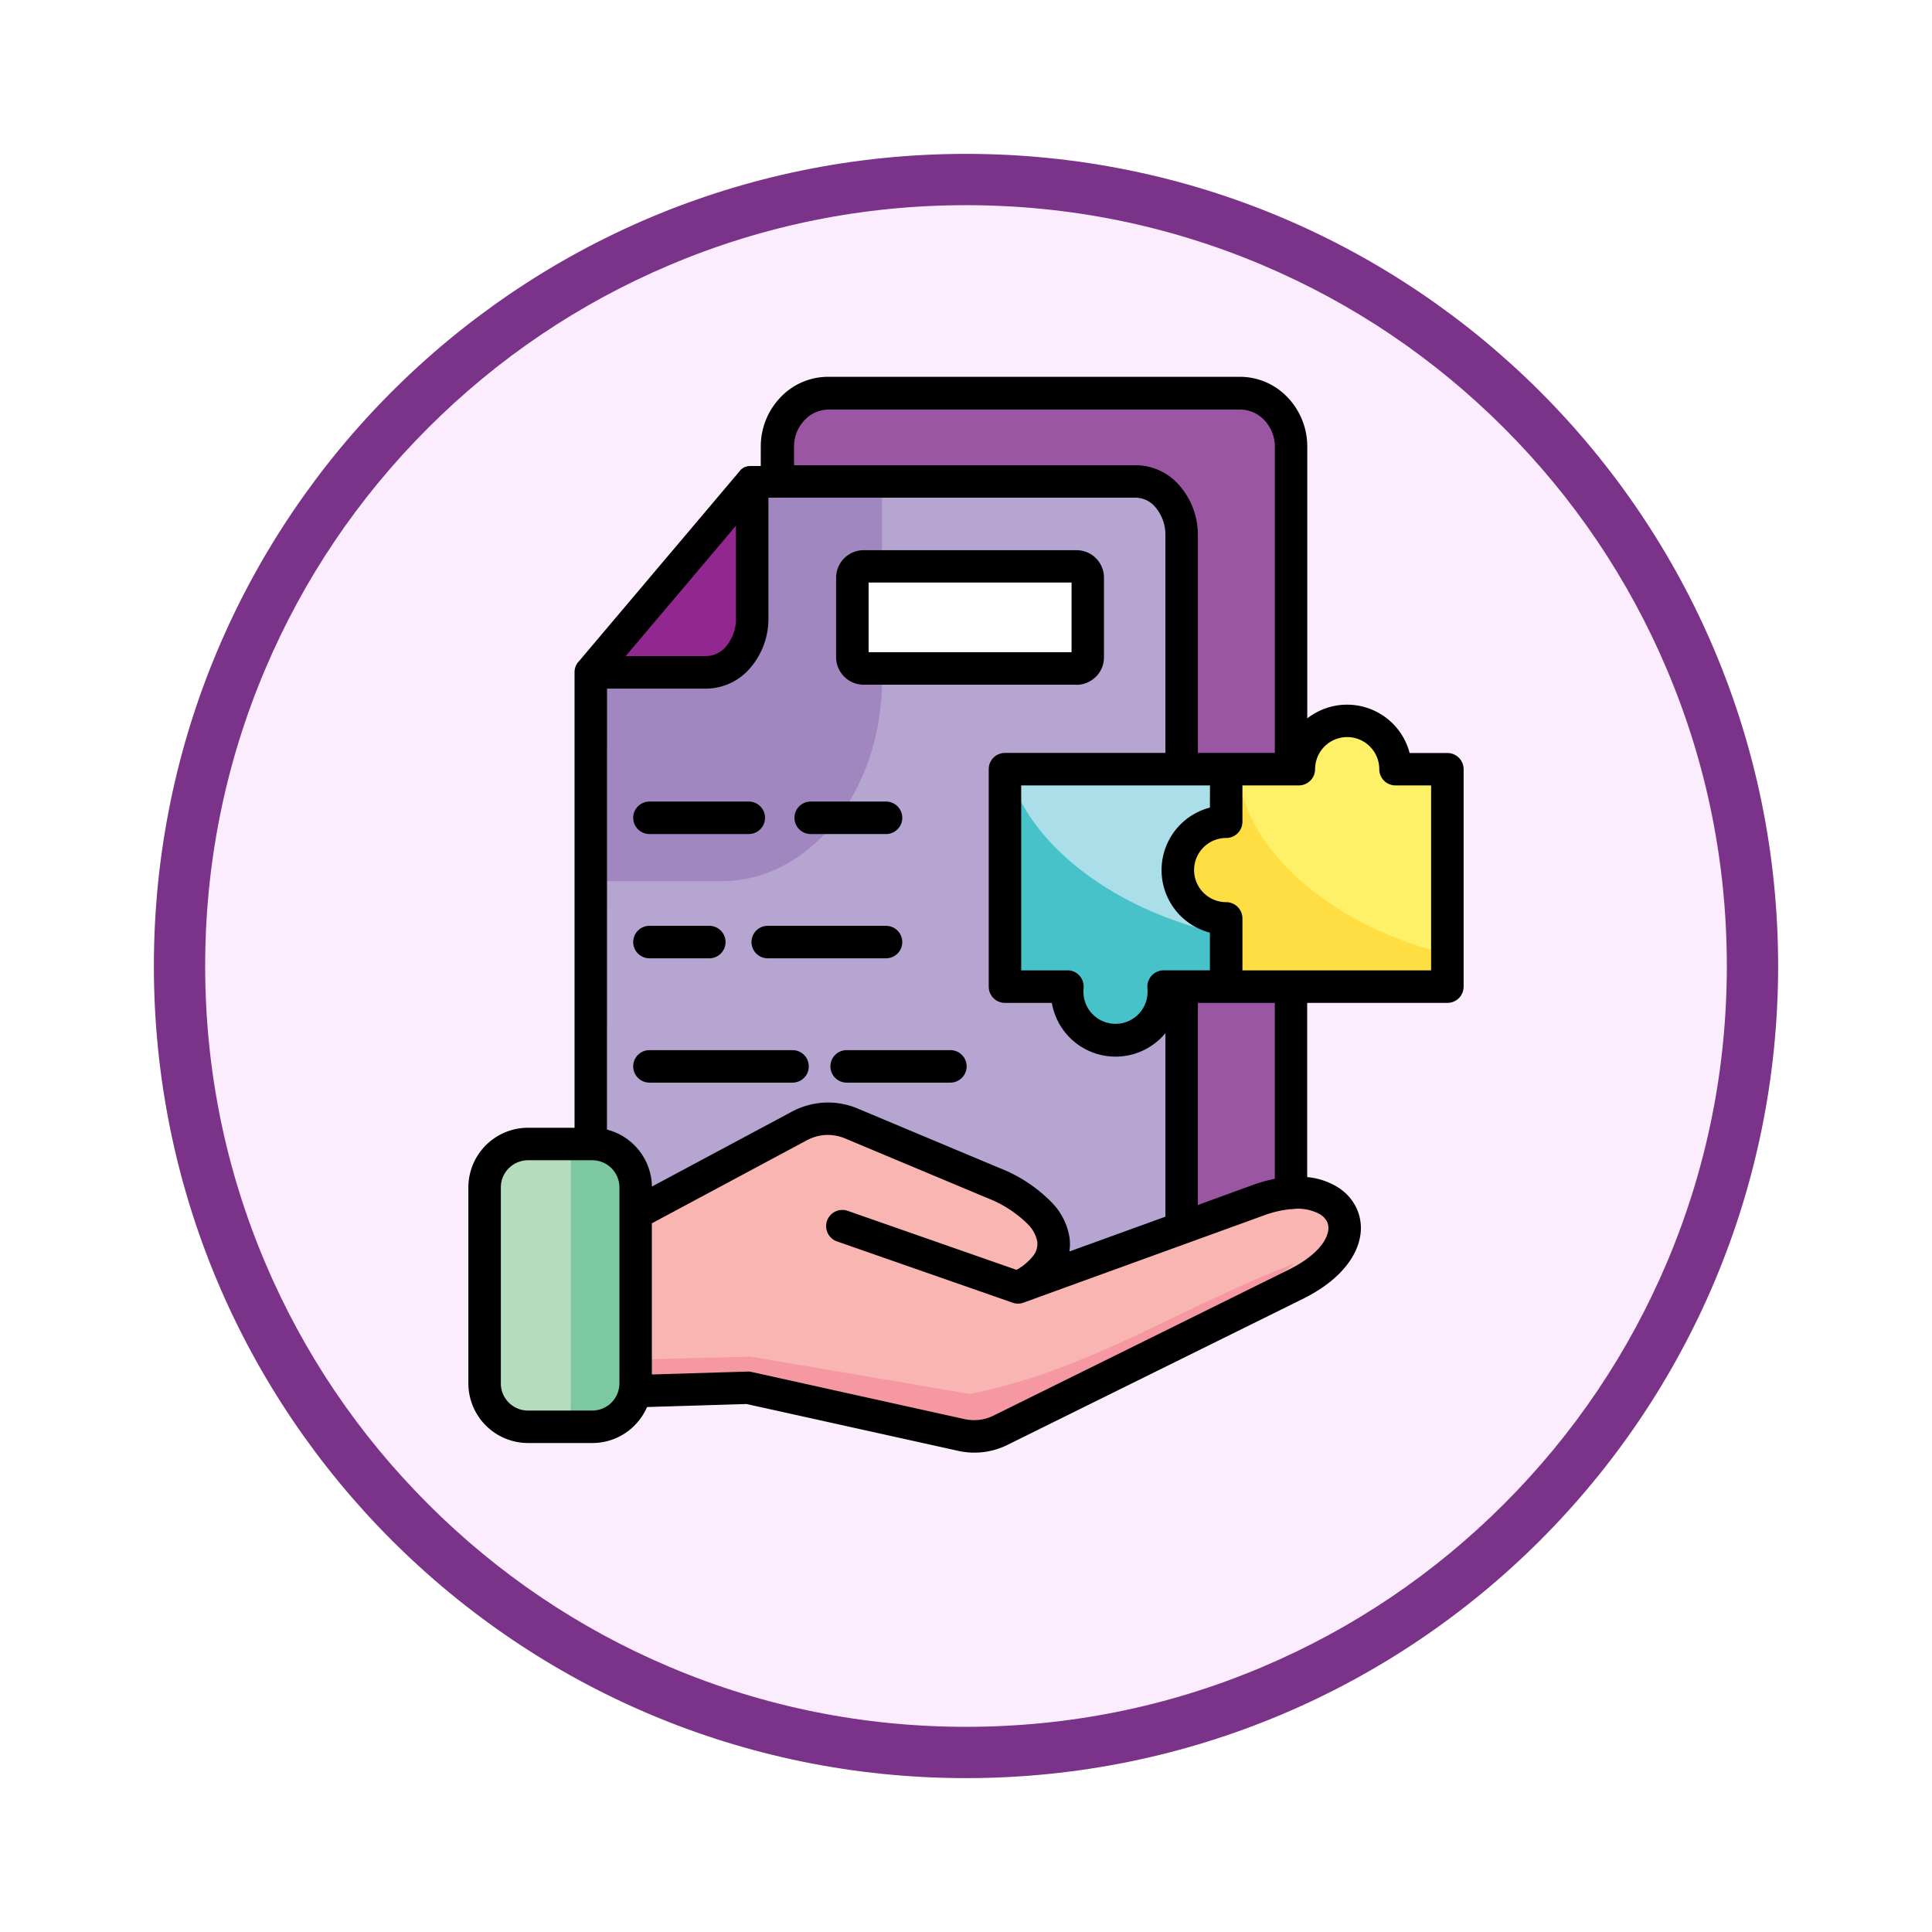 <svg xmlns="http://www.w3.org/2000/svg" xmlns:xlink="http://www.w3.org/1999/xlink" width="113" height="113" viewBox="0 0 113 113">
  <defs>
    <filter id="Path_982547" x="0" y="0" width="113" height="113" filterUnits="userSpaceOnUse">
      <feOffset dy="3" input="SourceAlpha"/>
      <feGaussianBlur stdDeviation="3" result="blur"/>
      <feFlood flood-opacity="0.161"/>
      <feComposite operator="in" in2="blur"/>
      <feComposite in="SourceGraphic"/>
    </filter>
  </defs>
  <g id="Group_1179291" data-name="Group 1179291" transform="translate(-698.51 -3251.465)">
    <g id="Group_1179139" data-name="Group 1179139">
      <g id="Group_1178837" data-name="Group 1178837" transform="translate(707.51 3257.465)">
        <g id="Group_1176922" data-name="Group 1176922" transform="translate(0 0)">
          <g id="Group_1172322" data-name="Group 1172322">
            <g id="Group_1164700" data-name="Group 1164700">
              <g id="Group_1160931" data-name="Group 1160931">
                <g id="Group_1160749" data-name="Group 1160749">
                  <g id="Group_1158891" data-name="Group 1158891">
                    <g id="Group_1157406" data-name="Group 1157406">
                      <g id="Group_1155793" data-name="Group 1155793">
                        <g id="Group_1154704" data-name="Group 1154704">
                          <g id="Group_1150790" data-name="Group 1150790">
                            <g id="Group_1154214" data-name="Group 1154214">
                              <g id="Group_1152583" data-name="Group 1152583">
                                <g id="Group_1146973" data-name="Group 1146973">
                                  <g id="Group_1146954" data-name="Group 1146954">
                                    <g transform="matrix(1, 0, 0, 1, -9, -6)" filter="url(#Path_982547)">
                                      <g id="Path_982547-2" data-name="Path 982547" transform="translate(9 6)" fill="#fbedfe">
                                        <path d="M 47.5 93.5 C 41.289 93.5 35.265 92.284 29.595 89.886 C 24.118 87.569 19.198 84.252 14.973 80.027 C 10.748 75.802 7.431 70.882 5.114 65.405 C 2.716 59.735 1.5 53.711 1.5 47.5 C 1.5 41.289 2.716 35.265 5.114 29.595 C 7.431 24.118 10.748 19.198 14.973 14.973 C 19.198 10.748 24.118 7.431 29.595 5.114 C 35.265 2.716 41.289 1.5 47.5 1.5 C 53.711 1.5 59.735 2.716 65.405 5.114 C 70.882 7.431 75.802 10.748 80.027 14.973 C 84.252 19.198 87.569 24.118 89.886 29.595 C 92.284 35.265 93.5 41.289 93.5 47.5 C 93.5 53.711 92.284 59.735 89.886 65.405 C 87.569 70.882 84.252 75.802 80.027 80.027 C 75.802 84.252 70.882 87.569 65.405 89.886 C 59.735 92.284 53.711 93.5 47.5 93.5 Z" stroke="none"/>
                                        <path d="M 47.5 3 C 41.491 3 35.664 4.176 30.18 6.496 C 24.881 8.737 20.122 11.946 16.034 16.034 C 11.946 20.121 8.737 24.881 6.496 30.179 C 4.176 35.664 3 41.491 3 47.5 C 3 53.509 4.176 59.336 6.496 64.82 C 8.737 70.119 11.946 74.878 16.034 78.966 C 20.122 83.054 24.881 86.263 30.18 88.504 C 35.664 90.824 41.491 92 47.5 92 C 53.509 92 59.336 90.824 64.821 88.504 C 70.119 86.263 74.878 83.054 78.966 78.966 C 83.054 74.878 86.263 70.119 88.504 64.82 C 90.824 59.336 92 53.509 92 47.5 C 92 41.491 90.824 35.664 88.504 30.179 C 86.263 24.881 83.054 20.121 78.966 16.034 C 74.878 11.946 70.119 8.737 64.821 6.496 C 59.336 4.176 53.509 3 47.5 3 M 47.5 0 C 73.734 0 95 21.266 95 47.5 C 95 73.733 73.734 95 47.5 95 C 21.266 95 7.62939453125e-06 73.733 7.62939453125e-06 47.5 C 7.62939453125e-06 21.266 21.266 0 47.5 0 Z" stroke="none" fill="#7b3289"/>
                                      </g>
                                    </g>
                                  </g>
                                </g>
                              </g>
                            </g>
                          </g>
                        </g>
                      </g>
                    </g>
                  </g>
                </g>
              </g>
            </g>
          </g>
        </g>
      </g>
      <g id="document-collaboration_18091632" transform="translate(695.314 3249.974)">
        <g id="Group_1179138" data-name="Group 1179138" transform="translate(31.54 24.494)">
          <path id="Path_1041408" data-name="Path 1041408" d="M190.97,82.2h-9.857V40.735a3.065,3.065,0,0,0-2.978-3.129H163.93V33.759a3.065,3.065,0,0,1,2.978-3.129H190.97a3.065,3.065,0,0,1,2.978,3.129V79.074A3.064,3.064,0,0,1,190.97,82.2Z" transform="translate(-146.782 -30.63)" fill="#9a56a2" fill-rule="evenodd"/>
          <path id="Path_1041409" data-name="Path 1041409" d="M115.211,68.62H92.761L83.32,79.785v32.092a2.954,2.954,0,0,0,2.666,3.158h29.225a2.954,2.954,0,0,0,2.67-3.158v-40.1a2.951,2.951,0,0,0-2.67-3.156Z" transform="translate(-77.113 -63.464)" fill="#b5a5d0" fill-rule="evenodd"/>
          <path id="Path_1041410" data-name="Path 1041410" d="M100.351,68.62H92.21l-8.9,11.165V92h7.667c5.155,0,9.372-5.291,9.372-11.758V68.62Z" transform="translate(-77.104 -63.464)" fill="#a187bf" fill-rule="evenodd"/>
          <path id="Path_1041411" data-name="Path 1041411" d="M83.32,79.785h6.772a2.95,2.95,0,0,0,2.67-3.154V68.62Z" transform="translate(-77.113 -63.464)" fill="#92278f" fill-rule="evenodd"/>
          <path id="Path_1041412" data-name="Path 1041412" d="M209.166,111.182H196.7a.658.658,0,0,1-.654-.654v-4.664a.656.656,0,0,1,.654-.654h12.461a.655.655,0,0,1,.654.654v4.664A.658.658,0,0,1,209.166,111.182Z" transform="translate(-174.542 -95.087)" fill="#fff" fill-rule="evenodd"/>
          <path id="Path_1041413" data-name="Path 1041413" d="M261.81,192.61h12.939v3.074a2.827,2.827,0,1,0,0,5.655v3.99H271.09a3.019,3.019,0,0,1,.015.315,2.827,2.827,0,0,1-5.655,0,2.993,2.993,0,0,1,.019-.315H261.81Z" transform="translate(-231.377 -170.624)" fill="#46c2c8" fill-rule="evenodd"/>
          <path id="Path_1041414" data-name="Path 1041414" d="M263.35,192.61h12.732v3.074a2.827,2.827,0,1,0,0,5.655v.965C269.686,200.986,264.439,197.023,263.35,192.61Z" transform="translate(-232.708 -170.624)" fill="#aadee9" fill-rule="evenodd"/>
          <path id="Path_1041415" data-name="Path 1041415" d="M339.137,183.346a2.827,2.827,0,1,1,0-5.655v-3.074h4.247a2.827,2.827,0,0,1,5.655,0h3.036v12.719H339.136v-3.99Z" transform="translate(-295.765 -152.63)" fill="#fede42" fill-rule="evenodd"/>
          <path id="Path_1041416" data-name="Path 1041416" d="M362.36,174.607h3.54a2.827,2.827,0,0,1,5.655,0h3.036v10.815c-6.591-1.577-11.809-5.952-12.22-10.626C362.368,174.731,362.364,174.668,362.36,174.607Z" transform="translate(-318.279 -152.622)" fill="#fef167" fill-rule="evenodd"/>
          <path id="Path_1041417" data-name="Path 1041417" d="M109.805,343.519l8.261,3.458c3.874,1.623,4.9,4.4,1.458,6.121l14.055-5.1c5.021-1.82,7.264,2.409,2.177,4.922l-17.217,8.514a3.477,3.477,0,0,1-2.37.281l-12.427-2.751-7.441.227.058-9.98,10.368-5.551a3.488,3.488,0,0,1,3.078-.143Z" transform="translate(-88.331 -300.799)" fill="#f9b5b2" fill-rule="evenodd"/>
          <path id="Path_1041418" data-name="Path 1041418" d="M140.332,405.46c.05-.019-6.014,4.379-6.014,4.379l-11.88,5.583a2.555,2.555,0,0,1-1.6.193l-12.285-2.332-6.948.153.147-2.332,6.713-.176,12.835,2.181C128.24,411.743,133.623,408.03,140.332,405.46Z" transform="translate(-92.912 -354.584)" fill="#f598a2" fill-rule="evenodd"/>
          <path id="Path_1041419" data-name="Path 1041419" d="M40.125,354.13h3.764a2.545,2.545,0,0,1,2.535,2.535v11.473a2.542,2.542,0,0,1-2.535,2.531H40.125a2.539,2.539,0,0,1-2.535-2.531V356.665A2.543,2.543,0,0,1,40.125,354.13Z" transform="translate(-37.59 -310.221)" fill="#7bc8a1" fill-rule="evenodd"/>
          <path id="Path_1041420" data-name="Path 1041420" d="M42.619,354.13c.008.084.012.166.012.25v14.986a2.875,2.875,0,0,1-.312,1.3H40.125a2.475,2.475,0,0,1-2.535-2.4V356.531a2.478,2.478,0,0,1,2.535-2.4Z" transform="translate(-37.59 -310.221)" fill="#b5ddbd" fill-rule="evenodd"/>
        </g>
        <path id="Path_1041421" data-name="Path 1041421" d="M41.182,64.812a.95.95,0,1,1,0-1.9H49.55a.95.95,0,0,1,0,1.9Zm11.534,0a.95.95,0,0,1,0-1.9h6.067a.95.95,0,1,1,0,1.9ZM41.182,57.541a.948.948,0,1,1,0-1.9h3.5a.948.948,0,1,1,0,1.9Zm6.918,0a.948.948,0,1,1,0-1.9h6.918a.948.948,0,1,1,0,1.9Zm-6.918-7.268a.95.95,0,0,1,0-1.9h5.809a.95.95,0,1,1,0,1.9Zm9.431,0a.95.95,0,0,1,0-1.9h4.406a.95.95,0,0,1,0,1.9ZM34.076,67.452H36.8V40.815a.935.935,0,0,1,.266-.658l9.361-11.073c.008-.011.015-.019.023-.031h0a.312.312,0,0,1,.023-.031l.011-.011L46.492,29l0,0,.008-.008.008-.011a.171.171,0,0,0,.027-.027h0l.008-.008v0l.012-.008c.008-.008.019-.015.027-.023L46.6,28.9l.008,0,.011-.008.008-.008h0l.008-.008.008-.008.008,0,.011-.008.011-.008,0,0,.015-.008.012-.008h0l.008-.008.011-.008h0l.008,0h0l.011-.008,0,0,.011,0,.012-.008.011,0,.008,0,.015-.008h.008l.011,0,.008-.008.015,0h.008l.015-.008h0l.019-.008h0l.019-.008h0l.038-.011h.008l.019,0h0l.019,0h0l.019,0,.023,0c.015,0,.031,0,.046-.008h.623V27.609a4.139,4.139,0,0,1,1.139-2.863,3.836,3.836,0,0,1,2.789-1.216H75.728a3.836,3.836,0,0,1,2.789,1.216,4.139,4.139,0,0,1,1.139,2.863v15.9a3.78,3.78,0,0,1,5.987,2.024h2.208a.95.95,0,0,1,.95.95V59.2a.952.952,0,0,1-.95.95h-8.2V70.337a4.142,4.142,0,0,1,1.751.57A2.914,2.914,0,0,1,82.558,72.2a2.79,2.79,0,0,1,.166,1.735c-.258,1.212-1.3,2.527-3.339,3.532l-17.217,8.51a4.355,4.355,0,0,1-2.993.358L46.863,83.61l-5.821.176a3.5,3.5,0,0,1-.738,1.082,3.461,3.461,0,0,1-2.462,1.023H34.076A3.494,3.494,0,0,1,30.59,82.41h0V70.936h0a3.492,3.492,0,0,1,3.486-3.484Zm4.622.107a3.5,3.5,0,0,1,2.628,3.332l8.168-4.371a4.516,4.516,0,0,1,1.923-.539,4.459,4.459,0,0,1,1.959.354L61.64,69.8a8.692,8.692,0,0,1,3.078,2.028A3.783,3.783,0,0,1,65.754,73.9a2.789,2.789,0,0,1-.012.789l5.618-2.036V61.919c-.077.092-.157.181-.243.266a3.781,3.781,0,0,1-6.4-2.036H61.975a.95.95,0,0,1-.95-.95V46.479a.948.948,0,0,1,.95-.95h9.384V32.806a2.493,2.493,0,0,0-.558-1.617A1.535,1.535,0,0,0,69.64,30.6h-21.5v7.061A4.4,4.4,0,0,1,47.126,40.5a3.409,3.409,0,0,1-2.609,1.266H38.7Zm2.624,5.482v8.841l5.6-.17a.951.951,0,0,1,.231.023l12.427,2.751a2.671,2.671,0,0,0,.9.05,2.634,2.634,0,0,0,.847-.258l17.217-8.51c1.454-.719,2.174-1.535,2.324-2.227a.928.928,0,0,0-.046-.577,1.088,1.088,0,0,0-.419-.451,2.664,2.664,0,0,0-1.524-.315.882.882,0,0,1-.174.015H78.67a6.375,6.375,0,0,0-1.562.369l-14.052,5.1a.92.92,0,0,1-.635,0L52.151,74.1a.947.947,0,0,1,.623-1.789l9.877,3.452a3.241,3.241,0,0,0,.95-.789,1.151,1.151,0,0,0,.266-.85,1.938,1.938,0,0,0-.55-1.027,6.891,6.891,0,0,0-2.405-1.547l-8.265-3.464a2.68,2.68,0,0,0-1.151-.212,2.6,2.6,0,0,0-1.116.315Zm-3.481-3.689H34.076a1.6,1.6,0,0,0-1.12.466,1.579,1.579,0,0,0-.466,1.12h0V82.411h0a1.563,1.563,0,0,0,.466,1.116,1.579,1.579,0,0,0,1.12.466h3.764a1.59,1.59,0,0,0,1.585-1.581h0V70.937h0a1.587,1.587,0,0,0-1.585-1.584Zm35.419,2.617L76.467,70.8a8.574,8.574,0,0,1,1.292-.361V60.15h-4.5V71.969Zm1.655-26.44H77.76V27.622a2.248,2.248,0,0,0-.612-1.554,1.961,1.961,0,0,0-1.42-.623H51.666a1.952,1.952,0,0,0-1.416.623,2.248,2.248,0,0,0-.612,1.554V28.7h20a3.4,3.4,0,0,1,2.609,1.266,4.4,4.4,0,0,1,1.013,2.839V45.529Zm.951,12.719H86.9V47.429H84.818a.95.95,0,0,1-.95-.95,1.877,1.877,0,1,0-3.754,0,.953.953,0,0,1-.95.95h-3.3v2.124a.95.95,0,0,1-.95.95,1.877,1.877,0,1,0,0,3.754.953.953,0,0,1,.95.95v3.04Zm-1.9-10.819H62.924V58.248h2.709v0a.91.91,0,0,1,.1,0,.95.95,0,0,1,.839,1.046c0,.042-.008.077-.008.1a.565.565,0,0,0,0,.107,1.877,1.877,0,0,0,3.2,1.327,1.856,1.856,0,0,0,.55-1.327v-.1l0-.058a.959.959,0,0,1,.939-1.1h2.709V56.04a3.779,3.779,0,0,1,0-7.315Zm-7.8-5.891H53.7a1.61,1.61,0,0,1-1.6-1.6V35.271a1.61,1.61,0,0,1,1.6-1.6H66.164a1.589,1.589,0,0,1,1.131.47h0a1.6,1.6,0,0,1,.47,1.135v4.664a1.608,1.608,0,0,1-.47,1.135l-.081.069a1.584,1.584,0,0,1-1.053.4ZM54,39.638h11.87V35.564H54Zm-14.208.227h4.729a1.544,1.544,0,0,0,1.162-.589,2.513,2.513,0,0,0,.558-1.617V32.24Zm7.279-11.157c.015,0,.031,0,.046-.008" transform="translate(0)"/>
      </g>
    </g>
  </g>
</svg>
